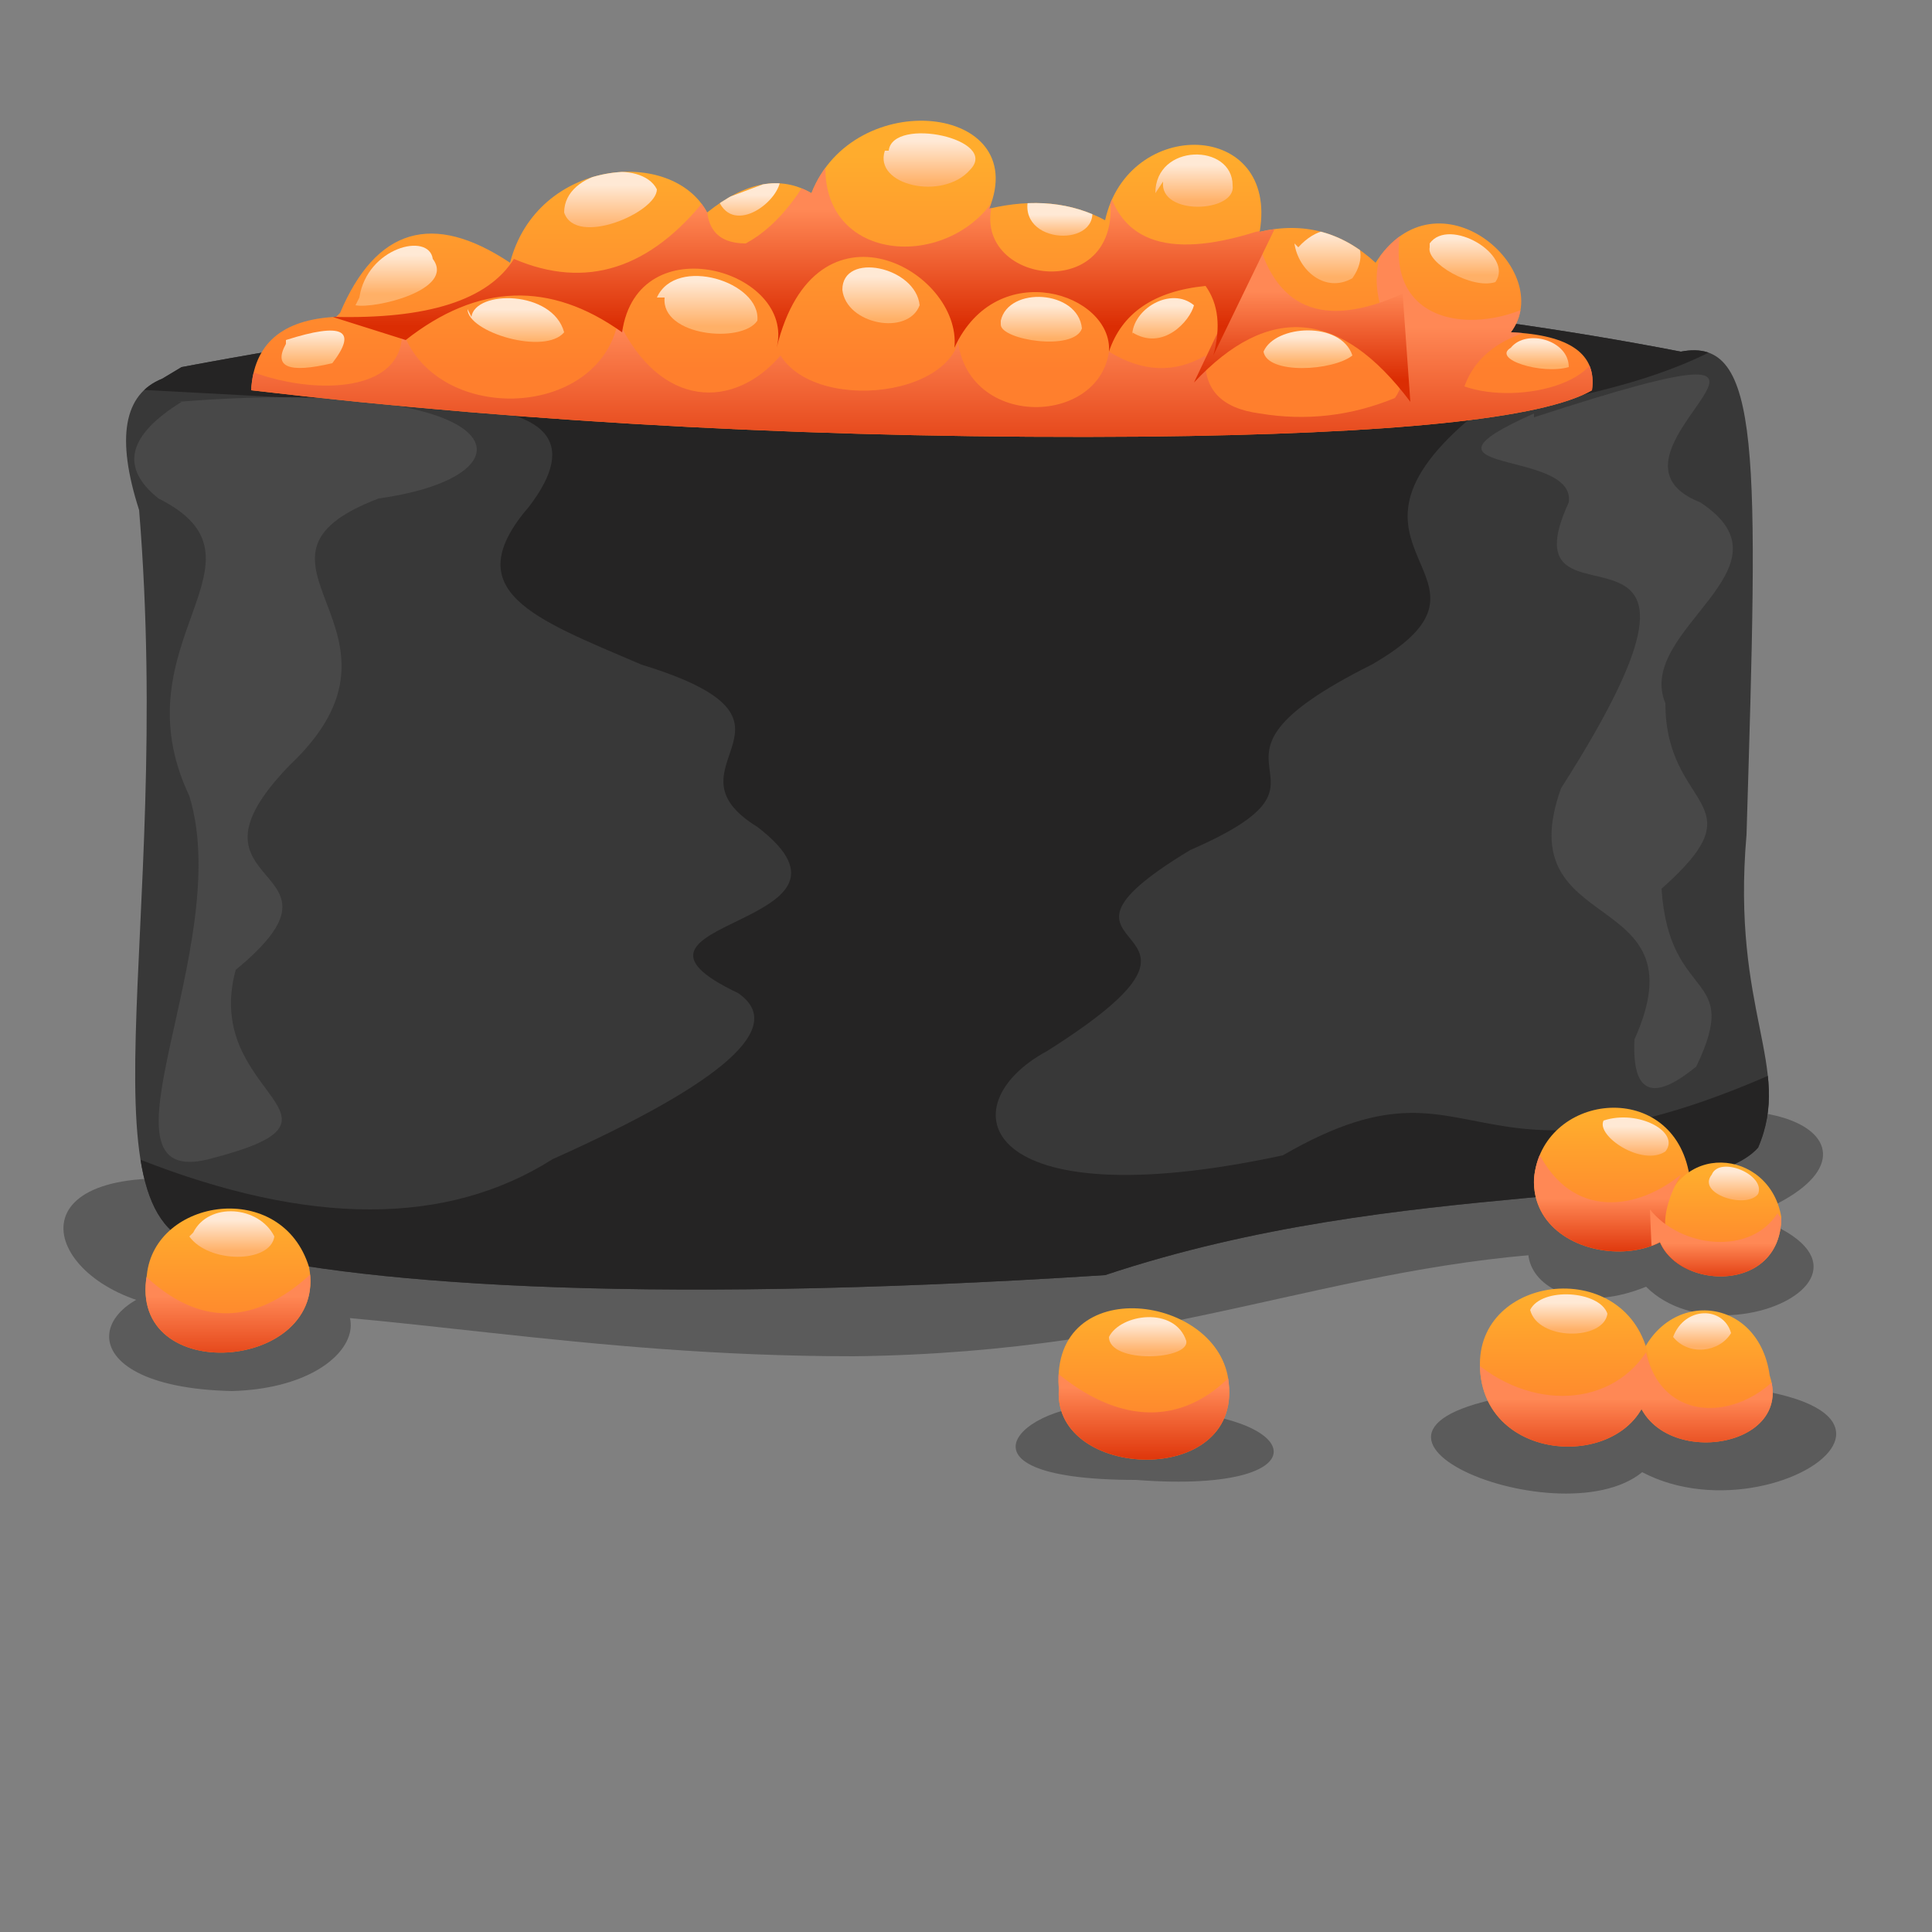 <!-- =================================================== 
                  Fish Egg Roe Sushi Images
      ================================================== -->
      <svg xmlns="http://www.w3.org/2000/svg" xmlns:xlink="http://www.w3.org/1999/xlink" class="icon" id="fishEggSushiSVG-Container" viewBox="0 100 500 500">
 
    <rect x="0" y="100" width="500" height="500" fill="#808080" stroke="none"/>
 
    <g xmlns="http://www.w3.org/2000/svg">
      <!-- =========================================
              Bottom Shadow below Fish Egg Sushi 
            ============================================ -->
            <!-- Shadow underneath Fish Egg Sushi -->
          <svg id="shadowUnderneathSushi" opacity="0.4">
            <path fill="#232323" d="M 40 405 L 439 388 C 482 383 493 415 408 424 C 344 427 303 450 221 451 C 150 451 100 439 50 439 C 16 438 0 406 40 405 Z"/>
            <path fill="#232323" d="M 53 431 L 65 432 C 103 429 97 459 60 460 C 15 459 22 432 55 432 Z"/>
            <path fill="#232323" d="M 290 465 C 338 463 346 487 294 483 C 241 483 267 461 289 464 Z"/>
            <path fill="#232323" d="M 400 459 C 527 450 463 501 425 481 C 403 499 330 468 400 460 Z"/>
            <path fill="#232323" d="M 420 408 C 514 419 449 456 426 433 C 394 446 380 412 420 408 Z"/>
          </svg>
      
        <!-- =================
                    Nori
            ==================-->
        
          <!-- Nori Base Container -->
          <svg id="noriBase">
            <path fill="#383838" d="M 47 195 Q 254 156 435 191 C 456 187 455 217 452 316 C 448 362 464 376 455 397 C 440 414 364 404 286 430 C 162 438 90 432 56 423 C 18 421 45 342 36 232 Q 27 204 42 198 Z"/>
          </svg>

            <clipPath id="noriBaseClip">
              <path d="M 47 195 Q 254 156 435 191 C 456 187 455 217 452 316 C 448 362 464 376 455 397 C 440 414 364 404 286 430 C 162 438 90 432 56 423 C 18 421 45 342 36 232 Q 27 204 42 198 Z"/>
            </clipPath>
      
            <!-- Nori Shadow -->
          <svg id="noriShadow" clip-path="url(#noriBaseClip)">
            <path fill="#252424" d="M 20 200 Q 216 49 455 183 Q 435 200 382 207 C 338 243 395 249 355 272 C 301 299 354 300 308 320 C 260 349 328 336 271 372 C 245 386 253 416 332 399 C 389 366 376 424 489 363 Q 516 476 14 429 Q 0 399 36 400 Q 102 426 143 400 Q 210 370 191 357 C 151 338 230 340 196 314 C 170 298 215 287 166 272 C 138 260 118 253 137 231 Q 156 206 114 205 Z"/>
          </svg>
      
      
        <!-- Nori Highlights -->
          <svg id="noriHighlight1" clip-path="url(#noriBaseClip)">
            <path fill="#484848" d="M 46 204 C 133 197 141 223 98 229 C 56 245 112 263 75 298 C 43 331 95 323 61 351 C 52 384 97 389 54 400 C 22 408 61 345 49 306 C 30 266 73 245 41 229 Q 26 217 47 204 Z"/>
            <path fill="#484848" d="M 397 208 C 489 178 407 217 440 230 C 466 247 423 263 431 282 C 431 310 456 307 430 330 C 432 360 451 351 439 376 Q 422 390 423 369 C 441 329 390 343 404 304 C 457 221 388 269 406 230 C 408 216 361 223 397 207 Z"/>
          </svg>

          <!-- =========================================
                    Fish Eggs (Inside Nori)
               ========================================= -->

      
      


      <!-- Egg Base  & Clip -->
          <svg id="eggBase">

            <!-- Egg Base Gradient-->
            <defs>
              <linearGradient id="eggBaseGrad" x1="0%" y1="20%" x2="0%" y2="80%">
                <stop offset="0%" style="stop-color:#FFAC2D;stop-opacity:1"/>
                <stop offset="100%" style="stop-color:#FF7F2D;stop-opacity:1"/>
              </linearGradient>
            </defs>

            <path fill="url(#eggBaseGrad)" d="M 88 181 Q 102 148 132 168 C 139 141 174 138 183 155 Q 198 143 210 150 C 221 122 267 127 256 154 Q 273 150 286 157 C 292 130 331 131 326 160 Q 343 156 356 168 C 372 143 403 170 391 186 Q 414 187 412 201 Q 393 212 296 213 Q 176 214 65 201 Q 66 183 87 182 Z"/>
          </svg>

          <clipPath id="eggBaseClip">
            <path d="M 88 181 Q 102 148 132 168 C 139 141 174 138 183 155 Q 198 143 210 150 C 221 122 267 127 256 154 Q 273 150 286 157 C 292 130 331 131 326 160 Q 343 156 356 168 C 372 143 403 170 391 186 Q 414 187 412 201 Q 393 212 296 213 Q 176 214 65 201 Q 66 183 87 182 Z"/>
          </clipPath>

          <!-- Egg Shadow -->
          <svg id="eggShadow" clip-path="url(#eggBaseClip)">
            
            <!-- Egg Shadow Gradient-->
              <defs>
                <linearGradient id="eggShadowGrad" x1="0%" y1="35%" x2="0%" y2="87%">
                  <stop offset="0%" style="stop-color:#FF8855; stop-opacity:1"/>
                  <stop offset="100%" style="stop-color:#DB2D03; stop-opacity:1"/>
                </linearGradient>
              </defs>

            <path fill="url(#eggShadowGrad)" d="M 51 182 C 48 198 106 211 104 185 C 112 210 155 209 160 183 C 171 206 190 206 202 192 C 212 208 254 202 248 181 C 244 211 284 212 287 191 Q 300 199 312 192 Q 311 205 326 207 Q 344 210 361 203 Q 366 196 359 184 Q 352 168 363 157 C 355 191 396 187 407 170 L 417 183 Q 385 183 379 200 C 393 205 420 199 413 183 L 460 228 L 32 236 L 17 179 Z"/>
            <path fill="url(#eggShadowGrad)" d="M 325 160 Q 332 190 363 176 L 365 204 Q 338 168 309 199 Q 318 180 327 161 Z"/>
            <path fill="url(#eggShadowGrad)" d="M 325 160 Q 290 171 286 145 C 296 180 250 175 257 152 C 243 172 206 167 215 134 Q 206 156 193 163 Q 182 163 183 151 Q 161 179 133 167 Q 123 183 86 182 L 105 188 Q 133 166 161 186 C 165 158 206 170 201 190 C 211 149 249 170 247 190 C 258 166 288 176 287 191 Q 292 176 312 174 Q 317 181 314 192 L 330 159 Z"/>
          </svg>

          <!-- Egg Shadow -->
          <svg id="eggHighlights" clip-path="url(#eggBaseClip)">

             <!-- Egg Highlights Gradient-->
            <defs>
              <linearGradient id="eggHighlightGrad" x1="0%" y1="30%" x2="0%" y2="80%">
                <stop offset="0%" style="stop-color:#FFE9D5;stop-opacity:1"/>
                <stop offset="100%" style="stop-color:#FFB067;stop-opacity:1"/>
              </linearGradient>
            </defs>

            <path fill="url(#eggHighlightGrad)" d="M 93 177 C 95 164 111 160 112 167 C 118 175 97 180 92 179 Z"/>
            <path fill="url(#eggHighlightGrad)" d="M 74 188 Q 96 181 86 194 Q 69 198 74 189 Z"/>
            <path fill="url(#eggHighlightGrad)" d="M 122 182 C 123 175 143 175 146 186 C 141 192 121 186 121 180 Z"/>
            <path fill="url(#eggHighlightGrad)" d="M 146 155 C 146 144 166 141 170 149 C 170 155 149 164 146 155 Z"/>  
            <path fill="url(#eggHighlightGrad)" d="M 170 177 C 175 166 197 173 196 183 C 192 189 171 187 172 177 Z"/>
            <path fill="url(#eggHighlightGrad)" d="M 230 139 C 231 130 259 136 251 144 C 244 152 226 148 229 139 Z"/>
            <path fill="url(#eggHighlightGrad)" d="M 218 175 C 218 165 237 169 238 179 C 235 187 219 184 218 175 Z"/>
            <path fill="url(#eggHighlightGrad)" d="M 299 150 C 299 137 319 137 319 148 C 320 155 300 156 301 147 Z"/>
            <path fill="url(#eggHighlightGrad)" d="M 336 164 C 345 154 357 162 350 172 C 343 176 336 170 335 163 Z"/>
            <path fill="url(#eggHighlightGrad)" d="M 370 163 C 375 156 392 166 387 173 C 381 175 369 168 370 164 Z"/>
            <path fill="url(#eggHighlightGrad)" d="M 259 183 C 261 174 279 175 280 185 C 278 191 259 188 259 184 Z"/>
            <path fill="url(#eggHighlightGrad)" d="M 265 152 L 282 152 C 287 164 264 164 266 152 Z"/>
            <path fill="url(#eggHighlightGrad)" d="M 293 187 C 293 180 303 174 309 179 C 308 183 301 191 293 186 Z"/>
            <path fill="url(#eggHighlightGrad)" d="M 327 191 C 330 184 347 183 350 192 C 345 196 328 197 327 191 Z"/>
            <path fill="url(#eggHighlightGrad)" d="M 391 190 C 395 185 406 188 406 195 C 399 197 386 193 391 190 Z"/>
            <path fill="url(#eggHighlightGrad)" d="M 186 152 L 202 146 C 202 152 190 161 186 152 Z"/>
          </svg>

        <!-- =========================================
                    Fish Eggs (Outside Nori)
               ========================================= -->

        <!-- Outside Egg Base  & Clip -->
          <svg id="outsideEggBase">
            <path fill="url(#eggBaseGrad)" d="M 38 430 C 40 410 73 405 80 428 C 85 455 33 459 38 430 Z"/>
            <path fill="url(#eggBaseGrad)" d="M 274 459 C 272 429 316 435 318 458 C 321 485 273 483 274 460 Z"/>
            <path fill="url(#eggBaseGrad)" d="M 397 405 C 399 383 432 379 437 403 C 444 431 396 430 397 405 Z"/>
            <path fill="url(#eggBaseGrad)" d="M 430 416 C 433 395 458 397 461 415 C 461 438 425 433 429 414 Z"/>
            <path fill="url(#eggBaseGrad)" d="M 423 456 C 428 433 455 434 458 456 C 465 477 422 481 423 456 Z"/>
            <path fill="url(#eggBaseGrad)" d="M 383 453 C 383 429 423 425 427 453 C 430 481 383 482 383 453 Z"/>
          </svg>

          <clipPath id="outsideEggBaseClip">
            <path d="M 38 430 C 40 410 73 405 80 428 C 85 455 33 459 38 430 Z"/>
            <path d="M 274 459 C 272 429 316 435 318 458 C 321 485 273 483 274 460 Z"/>
            <path d="M 397 405 C 399 383 432 379 437 403 C 444 431 396 430 397 405 Z"/>
            <path d="M 430 416 C 433 395 458 397 461 415 C 461 438 425 433 429 414 Z"/>
            <path d="M 423 456 C 428 433 455 434 458 456 C 465 477 422 481 423 456 Z"/>
            <path d="M 383 453 C 383 429 423 425 427 453 C 430 481 383 482 383 453 Z"/>
          </clipPath>

           <!-- Outside Egg Shadow -->
          <svg id="outsideEggShadow" clip-path="url(#outsideEggBaseClip)">

            <!-- Outside Egg Shadow Gradient-->
            <defs>
              <linearGradient id="outsideEggShadowGrad" x1="0%" y1="35%" x2="0%" y2="80%">
                <stop offset="0%" style="stop-color:#FF8855; stop-opacity:1"/>
                <stop offset="100%" style="stop-color:#DB2D03; stop-opacity:1"/>
              </linearGradient>
            </defs>

            <path fill="url(#outsideEggShadowGrad)" d="M 31 423 C 51 448 71 444 90 419 L 104 465 L 15 466 Z"/>
            <path fill="url(#outsideEggShadowGrad)" d="M 264 446 C 288 473 312 472 328 443 L 346 486 L 244 489 Z"/>
            <path fill="url(#outsideEggShadowGrad)" d="M 379 450 C 394 465 416 465 426 450 C 431 472 458 467 466 447 L 501 490 L 368 489 Z"/>
            <path fill="url(#outsideEggShadowGrad)" d="M 398 398 C 407 416 424 413 435 404 C 427 418 431 427 445 433 L 375 427 Z"/>
            <path fill="url(#outsideEggShadowGrad)" d="M 427 413 C 435 423 453 425 460 414 L 477 438 L 428 436 Z"/>
          </svg>

           <!-- Outside Egg Highlights -->
          <svg id="outsideEggHighlights">
            <path fill="url(#eggHighlightGrad)" d="M 50 419 C 54 411 67 412 71 420 C 70 427 54 427 49 420 Z"/>
            <path fill="url(#eggHighlightGrad)" d="M 287 446 C 290 440 304 438 307 447 C 308 452 287 453 287 446 Z"/>
            <path fill="url(#eggHighlightGrad)" d="M 396 439 C 399 433 414 434 416 440 C 415 447 398 447 396 439 Z"/>
            <path fill="url(#eggHighlightGrad)" d="M 433 446 C 436 438 446 438 448 445 C 445 450 437 451 433 446 Z"/>
            <path fill="url(#eggHighlightGrad)" d="M 415 390 C 424 387 435 393 431 398 C 425 402 413 394 415 390 Z"/>
            <path fill="url(#eggHighlightGrad)" d="M 443 404 C 445 399 457 404 455 409 C 452 413 439 409 443 404 Z"/>
          </svg>
</g>
        </svg> <!-- End SVG Container-->

